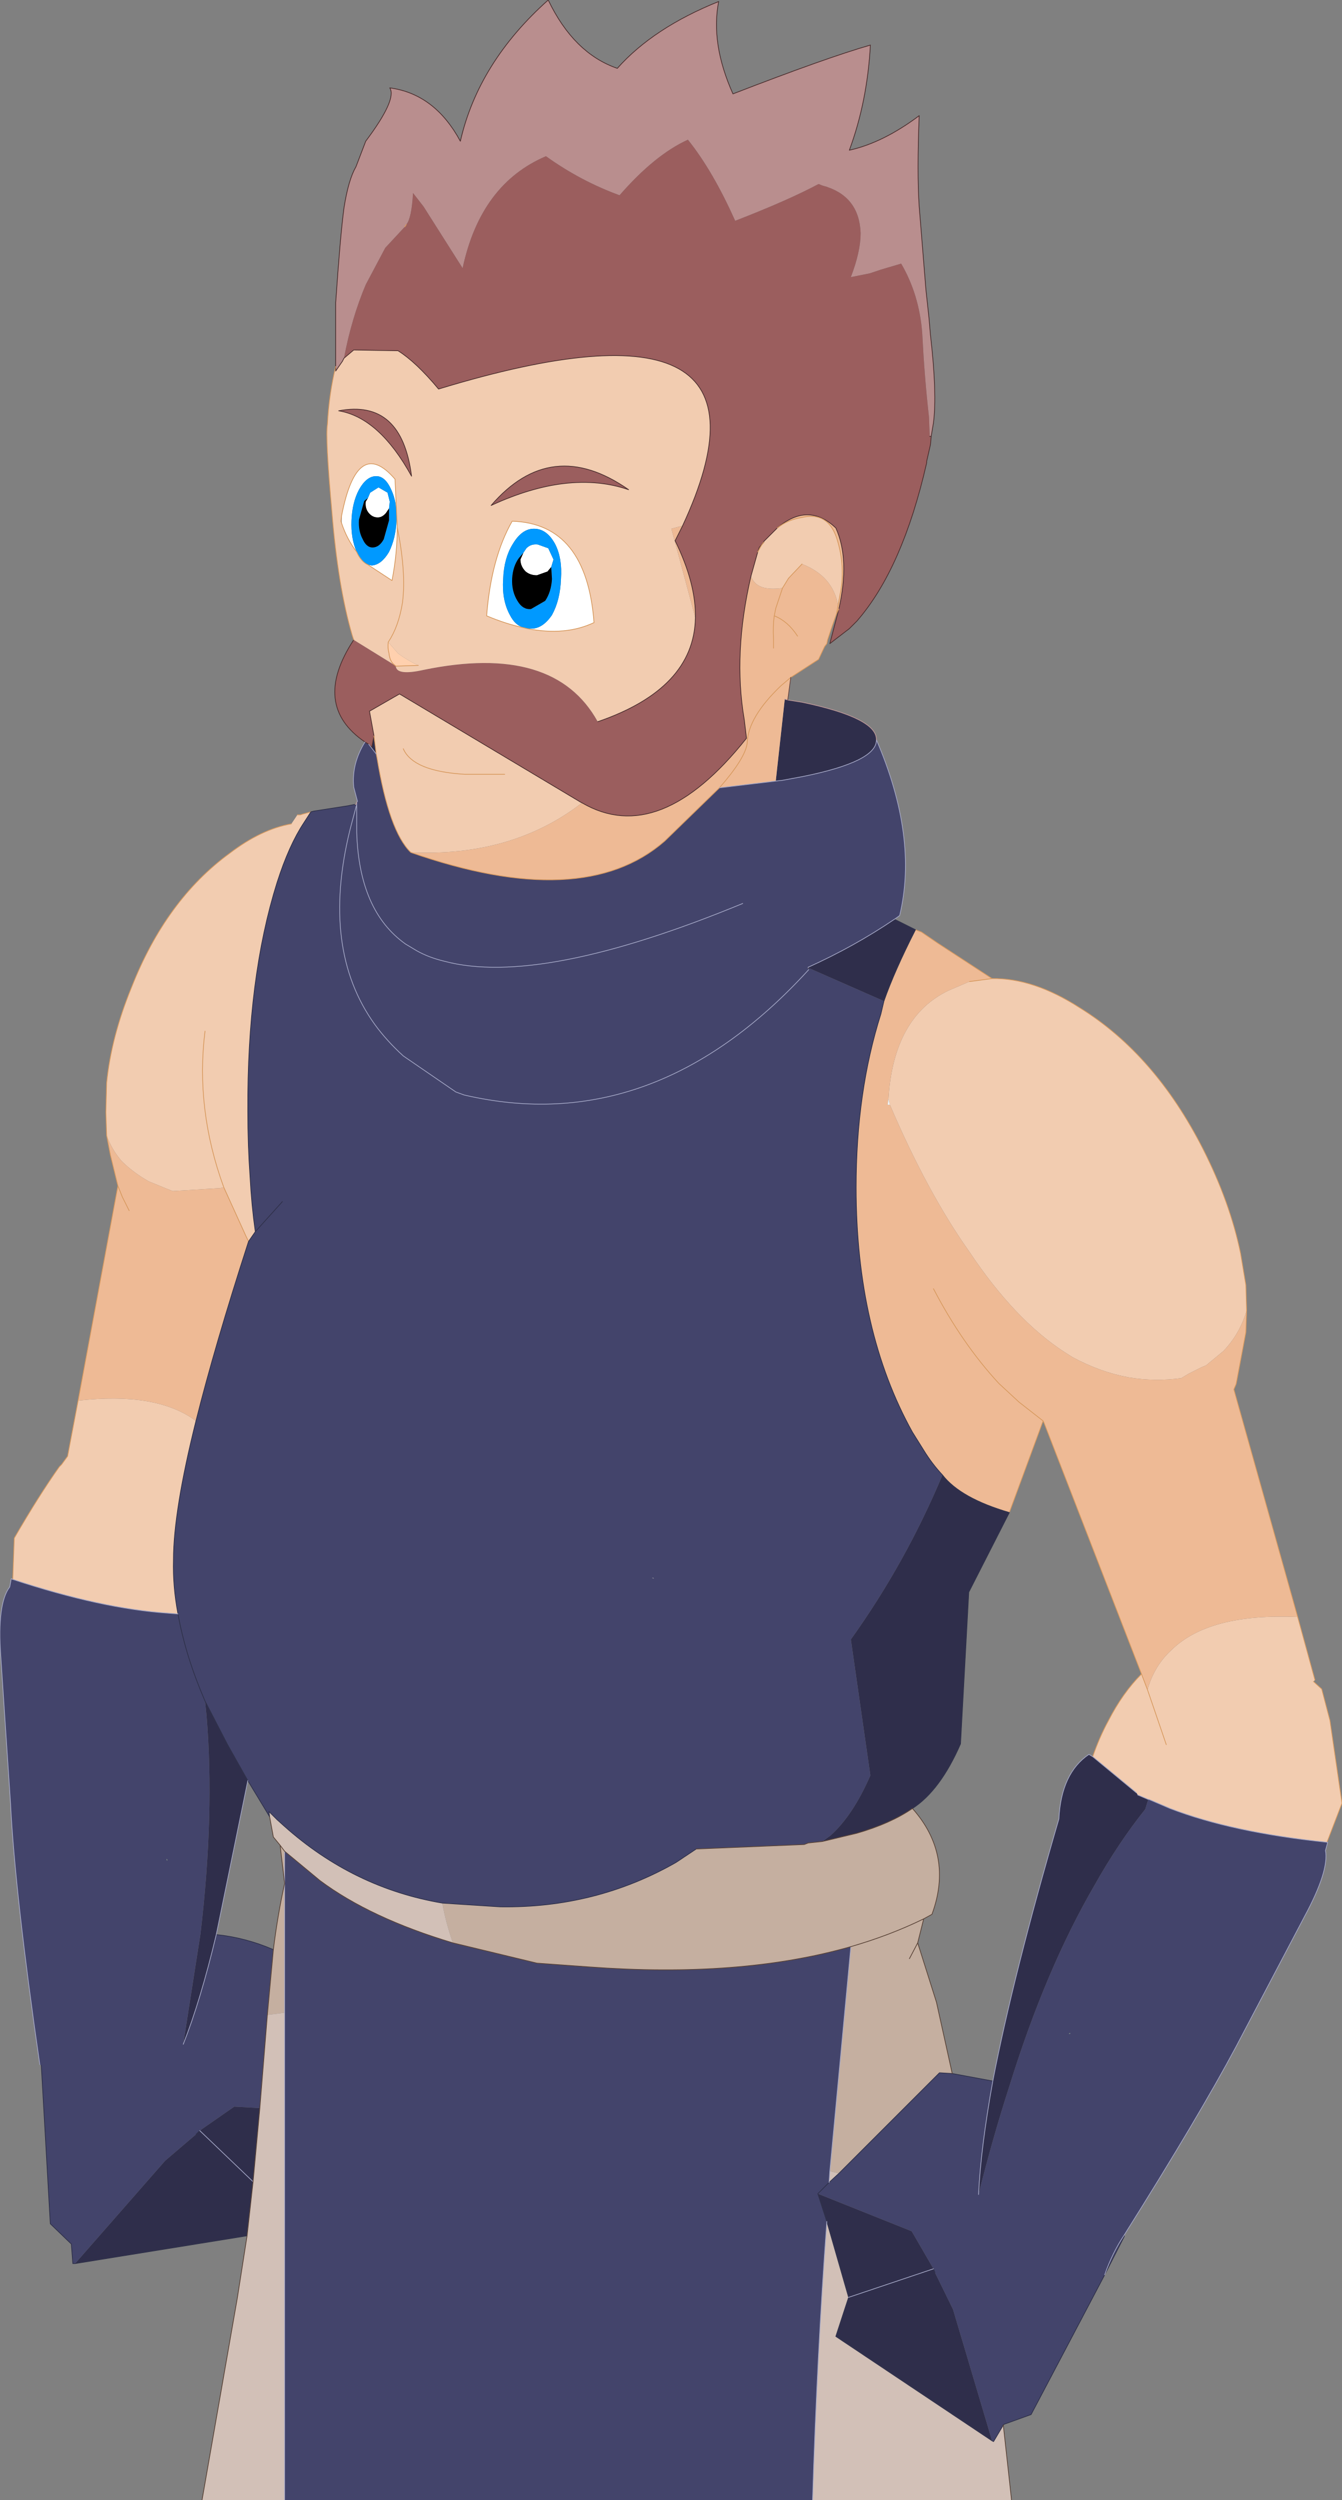 <?xml version="1.0" encoding="UTF-8" standalone="no"?>
<svg xmlns:xlink="http://www.w3.org/1999/xlink" height="166.45px" width="89.35px" xmlns="http://www.w3.org/2000/svg">
  <rect width="100%" height="100%" fill="#808080" stroke="none"/>
  <g transform="matrix(1, 0, 0, 1, -49.95, 107.9)">
    <path d="M72.3 -83.5 L72.3 -87.75 Q72.6 -92.15 72.85 -94.05 73.15 -95.95 73.65 -96.8 L74.3 -98.5 Q76.4 -101.3 75.9 -102.05 78.9 -101.65 80.6 -98.5 81.8 -103.75 86.45 -107.9 88.15 -104.35 91.05 -103.35 93.45 -106.05 97.8 -107.8 97.25 -105.0 98.75 -101.65 104.95 -104.05 107.9 -104.9 107.7 -101.15 106.5 -97.9 108.75 -98.4 111.15 -100.2 111.0 -96.4 111.15 -94.15 L111.6 -88.6 111.8 -86.75 111.9 -85.6 Q112.35 -81.7 112.1 -79.75 L111.95 -78.85 111.85 -78.85 111.8 -80.15 Q111.5 -82.8 111.35 -85.75 111.15 -88.3 109.95 -90.35 L108.6 -89.95 107.85 -89.7 106.6 -89.45 Q107.25 -91.15 107.25 -92.35 L107.25 -92.4 Q107.15 -94.9 104.7 -95.55 L104.45 -95.65 Q102.5 -94.6 98.9 -93.2 97.4 -96.55 95.75 -98.6 93.55 -97.6 91.2 -94.9 88.6 -95.85 86.3 -97.5 81.95 -95.65 80.75 -90.05 L78.15 -94.15 77.45 -95.05 Q77.35 -93.35 77.0 -92.95 L76.9 -92.8 75.6 -91.4 74.3 -88.95 Q73.35 -86.7 72.85 -84.05 L72.75 -83.85 72.3 -83.2 72.3 -83.5" fill="#b98e8e" fill-rule="evenodd" stroke="none"/>
    <path d="M111.95 -78.85 L111.9 -78.3 111.65 -77.2 111.65 -77.1 Q110.05 -70.05 107.0 -66.55 L106.5 -66.05 105.2 -65.05 105.8 -67.35 Q106.55 -70.65 105.6 -72.75 103.75 -74.5 101.7 -72.75 L100.8 -71.85 100.8 -71.8 100.5 -71.45 100.4 -71.15 99.95 -69.55 Q98.75 -64.4 99.5 -60.0 L99.65 -58.75 Q93.85 -51.45 88.7 -54.45 L88.6 -54.5 76.55 -61.7 74.55 -60.55 74.85 -58.9 74.7 -58.15 74.5 -58.35 74.25 -58.5 Q70.65 -60.95 73.5 -65.3 L76.25 -63.6 76.3 -63.55 Q76.35 -62.9 78.15 -63.3 86.85 -65.1 89.75 -59.85 96.15 -62.05 96.25 -66.75 96.3 -69.05 94.9 -71.9 L95.4 -72.9 Q103.0 -89.25 79.15 -82.0 77.65 -83.8 76.45 -84.55 L73.5 -84.6 72.85 -84.05 Q73.35 -86.7 74.3 -88.95 L75.6 -91.4 76.9 -92.8 77.0 -92.95 Q77.35 -93.35 77.45 -95.05 L78.15 -94.15 80.75 -90.05 Q81.95 -95.65 86.3 -97.5 88.6 -95.85 91.2 -94.9 93.55 -97.6 95.75 -98.6 97.4 -96.55 98.9 -93.2 102.5 -94.6 104.45 -95.65 L104.7 -95.55 Q107.15 -94.9 107.25 -92.4 L107.25 -92.35 Q107.25 -91.15 106.6 -89.45 L107.85 -89.7 108.6 -89.95 109.95 -90.35 Q111.15 -88.3 111.35 -85.75 111.5 -82.8 111.8 -80.15 L111.85 -78.85 111.95 -78.85 M77.35 -76.2 Q75.2 -80.1 72.5 -80.55 76.7 -81.35 77.35 -76.2 M82.65 -74.25 Q86.65 -78.9 91.8 -75.3 87.85 -76.65 82.65 -74.25" fill="#9b5e5e" fill-rule="evenodd" stroke="none"/>
    <path d="M116.0 -42.75 Q118.75 -42.8 121.85 -40.8 126.85 -37.7 130.05 -31.4 131.85 -27.85 132.55 -24.45 L132.9 -22.35 132.95 -20.65 Q132.5 -19.1 131.4 -17.95 L130.25 -17.0 130.0 -16.9 129.1 -16.45 128.6 -16.15 Q126.85 -15.9 125.1 -16.2 123.2 -16.55 121.35 -17.55 L120.8 -17.9 Q117.5 -20.05 114.5 -24.55 111.7 -28.5 109.2 -34.35 L109.1 -34.75 Q109.45 -40.2 113.1 -41.95 L114.5 -42.55 116.0 -42.75 M136.35 -0.25 L137.5 3.95 137.4 4.05 137.95 4.55 138.5 6.65 139.3 12.15 138.3 14.75 Q132.0 14.1 127.85 12.5 L126.45 11.9 126.4 11.9 125.7 11.6 125.6 11.45 122.7 9.05 Q123.15 7.75 123.75 6.65 124.7 4.8 125.95 3.55 L126.35 4.6 Q126.8 3.0 127.95 1.95 130.45 -0.5 136.35 -0.25 M50.8 -2.75 L50.9 -5.5 Q52.55 -8.35 53.9 -10.25 L54.05 -10.4 54.45 -10.95 55.15 -14.65 Q60.35 -15.25 63.0 -13.3 61.5 -7.3 61.5 -4.05 61.45 -2.3 61.8 -0.45 L61.15 -0.5 Q56.7 -0.8 50.8 -2.75 M57.05 -32.3 L57.0 -33.85 57.05 -35.8 Q57.35 -38.85 58.7 -42.15 61.0 -48.0 65.25 -51.1 67.35 -52.7 69.35 -53.05 L69.55 -53.35 69.75 -53.65 69.95 -53.65 70.1 -53.7 70.65 -53.85 70.2 -53.15 Q69.2 -51.65 68.4 -49.15 66.4 -42.8 66.45 -33.9 66.45 -31.65 66.6 -29.55 66.7 -27.65 66.95 -25.9 L66.5 -25.25 66.35 -25.55 64.85 -28.85 64.6 -28.8 61.45 -28.6 60.95 -28.8 60.1 -29.15 59.85 -29.25 Q58.8 -29.85 58.05 -30.6 57.4 -31.35 57.05 -32.3 M73.5 -65.3 L73.4 -65.6 Q72.45 -68.85 72.05 -73.8 71.6 -78.8 71.75 -79.65 71.85 -81.65 72.3 -83.5 L72.3 -83.2 72.75 -83.85 72.85 -84.05 73.5 -84.6 76.45 -84.55 Q77.65 -83.8 79.15 -82.0 103.0 -89.25 95.4 -72.9 L94.65 -72.7 96.25 -66.75 Q96.15 -62.05 89.75 -59.85 86.85 -65.1 78.15 -63.3 76.35 -62.9 76.3 -63.55 L77.8 -63.6 Q77.05 -63.95 76.45 -64.4 L75.8 -65.15 Q75.75 -64.75 75.85 -64.4 75.9 -63.85 76.25 -63.6 L73.5 -65.3 M74.45 -70.3 L76.05 -69.25 Q76.4 -71.05 76.4 -72.8 L76.25 -76.0 Q73.75 -78.9 72.7 -73.6 L72.65 -73.2 72.7 -73.05 Q73.05 -72.0 73.7 -71.15 74.0 -70.5 74.45 -70.3 M77.35 -76.2 Q76.7 -81.35 72.5 -80.55 75.2 -80.1 77.35 -76.2 M76.4 -72.8 Q77.0 -69.8 76.75 -67.8 76.5 -66.2 75.8 -65.15 76.5 -66.2 76.75 -67.8 77.0 -69.8 76.4 -72.8 M83.55 -56.35 L80.9 -56.35 Q77.45 -56.55 76.8 -58.05 77.45 -56.55 80.9 -56.35 L83.55 -56.35 M75.0 -57.7 L74.85 -58.9 74.55 -60.55 76.55 -61.7 88.6 -54.5 88.7 -54.45 Q84.05 -50.85 77.3 -51.15 75.85 -52.55 75.05 -57.45 L75.0 -57.7 M99.95 -69.55 L100.4 -71.15 100.65 -71.6 100.8 -71.8 100.8 -71.85 101.7 -72.75 Q102.4 -73.3 103.35 -73.45 105.05 -73.85 105.65 -72.1 106.2 -70.4 105.95 -68.7 L105.75 -67.6 Q105.4 -69.55 103.35 -70.35 L102.45 -69.4 102.05 -68.75 Q100.3 -68.5 99.95 -69.55 M63.6 -39.25 Q62.95 -34.05 64.85 -28.85 62.95 -34.05 63.6 -39.25 M82.65 -74.25 Q87.85 -76.65 91.8 -75.3 86.65 -78.9 82.65 -74.25 M85.05 -66.05 Q87.6 -65.55 89.5 -66.45 89.0 -73.05 84.05 -73.2 82.65 -70.75 82.35 -66.9 83.65 -66.35 84.85 -66.1 L85.05 -66.05 M127.6 8.25 L126.35 4.6 127.6 8.25" fill="#f2ccb0" fill-rule="evenodd" stroke="none"/>
    <path d="M75.85 -74.05 L75.75 -73.9 75.65 -73.75 Q75.4 -73.45 75.1 -73.45 74.75 -73.45 74.5 -73.75 74.25 -74.05 74.3 -74.5 L74.45 -74.75 74.6 -75.1 75.15 -75.45 75.75 -75.1 75.9 -74.5 75.85 -74.05 M74.45 -70.3 L74.7 -70.25 Q75.35 -70.3 75.85 -71.15 76.3 -72.05 76.35 -73.25 76.4 -74.45 76.0 -75.3 75.6 -76.2 75.0 -76.2 74.35 -76.2 73.85 -75.3 73.4 -74.45 73.35 -73.25 73.3 -72.05 73.7 -71.15 73.05 -72.0 72.7 -73.05 L72.7 -73.6 Q73.75 -78.9 76.25 -76.0 L76.4 -72.8 Q76.4 -71.05 76.05 -69.25 L74.45 -70.3 M86.65 -70.15 L86.4 -69.85 85.7 -69.6 Q85.25 -69.6 84.95 -69.85 84.6 -70.2 84.6 -70.65 L84.8 -71.1 85.0 -71.4 Q85.3 -71.7 85.75 -71.65 L86.45 -71.4 86.8 -70.65 86.65 -70.15 M85.05 -66.05 L85.25 -66.05 Q86.05 -66.0 86.7 -66.95 87.25 -67.95 87.3 -69.35 87.4 -70.75 86.9 -71.7 86.35 -72.7 85.5 -72.7 84.7 -72.7 84.1 -71.7 83.5 -70.75 83.45 -69.35 83.35 -67.95 83.9 -66.95 84.25 -66.25 84.85 -66.1 83.65 -66.35 82.35 -66.9 82.65 -70.75 84.05 -73.2 89.0 -73.05 89.5 -66.45 87.6 -65.55 85.05 -66.05 M93.45 -2.85 L93.5 -2.8 93.35 -2.85 93.45 -2.85" fill="#ffffff" fill-rule="evenodd" stroke="none"/>
    <path d="M74.45 -74.75 L74.2 -74.55 73.85 -73.3 Q73.8 -72.55 74.1 -72.0 74.35 -71.45 74.75 -71.45 75.2 -71.45 75.5 -72.0 L75.85 -73.25 75.85 -74.05 75.9 -74.5 75.75 -75.1 75.15 -75.45 74.6 -75.1 74.45 -74.75 M73.7 -71.15 Q73.3 -72.05 73.35 -73.25 73.4 -74.45 73.85 -75.3 74.35 -76.2 75.0 -76.2 75.6 -76.2 76.0 -75.3 76.4 -74.45 76.35 -73.25 76.3 -72.05 75.85 -71.15 75.35 -70.3 74.7 -70.25 L74.45 -70.3 Q74.0 -70.5 73.7 -71.15 M84.8 -71.1 L84.5 -70.75 Q84.1 -70.2 84.05 -69.4 84.0 -68.55 84.4 -67.9 84.75 -67.3 85.3 -67.35 L86.25 -67.9 Q86.65 -68.5 86.7 -69.35 L86.65 -70.15 86.8 -70.65 86.45 -71.4 85.75 -71.65 Q85.3 -71.7 85.0 -71.4 L84.8 -71.1 M84.85 -66.1 Q84.25 -66.25 83.9 -66.95 83.35 -67.95 83.45 -69.35 83.5 -70.75 84.1 -71.7 84.7 -72.7 85.5 -72.7 86.35 -72.7 86.9 -71.7 87.4 -70.75 87.3 -69.35 87.25 -67.95 86.7 -66.95 86.05 -66.0 85.25 -66.05 L85.05 -66.05 84.85 -66.1" fill="#0099ff" fill-rule="evenodd" stroke="none"/>
    <path d="M74.45 -74.75 L74.3 -74.5 Q74.25 -74.05 74.5 -73.75 74.75 -73.45 75.1 -73.45 75.4 -73.45 75.65 -73.75 L75.75 -73.9 75.85 -74.05 75.85 -73.25 75.5 -72.0 Q75.2 -71.45 74.75 -71.45 74.35 -71.45 74.1 -72.0 73.8 -72.55 73.85 -73.3 L74.2 -74.55 74.45 -74.75 M84.8 -71.1 L84.6 -70.65 Q84.6 -70.2 84.95 -69.85 85.25 -69.6 85.7 -69.6 L86.4 -69.85 86.65 -70.15 86.7 -69.35 Q86.65 -68.5 86.25 -67.9 L85.3 -67.35 Q84.75 -67.3 84.4 -67.9 84.0 -68.55 84.05 -69.4 84.1 -70.2 84.5 -70.75 L84.8 -71.1" fill="#000000" fill-rule="evenodd" stroke="none"/>
    <path d="M76.3 -63.55 L76.25 -63.6 Q75.9 -63.85 75.85 -64.4 75.75 -64.75 75.8 -65.15 L76.45 -64.4 Q77.05 -63.95 77.8 -63.6 L76.3 -63.55" fill="#ffd0ae" fill-rule="evenodd" stroke="none"/>
    <path d="M108.3 -58.65 Q111.1 -52.15 109.85 -46.95 L109.65 -46.8 109.5 -46.7 Q106.85 -44.9 103.75 -43.5 L103.75 -43.45 103.8 -43.35 Q93.5 -32.05 80.85 -35.0 L80.3 -35.2 76.8 -37.6 Q75.7 -38.6 74.9 -39.7 71.3 -44.7 73.25 -52.65 L73.7 -54.35 73.7 -52.5 Q73.85 -47.25 76.95 -45.05 L77.7 -44.6 Q78.5 -44.15 79.55 -43.9 85.95 -42.2 99.4 -47.75 85.95 -42.2 79.55 -43.9 78.5 -44.15 77.7 -44.6 L76.95 -45.05 Q73.85 -47.25 73.7 -52.5 L73.7 -54.35 73.25 -52.65 Q71.3 -44.7 74.9 -39.7 75.7 -38.6 76.8 -37.6 L80.3 -35.2 80.85 -35.0 Q93.5 -32.05 103.8 -43.35 L103.8 -43.45 108.8 -41.25 108.6 -40.4 Q106.95 -35.2 106.95 -28.85 106.95 -19.3 110.7 -12.55 L111.45 -11.35 Q112.0 -10.45 112.7 -9.7 110.25 -3.85 106.6 1.25 L107.9 10.3 Q106.75 12.95 105.25 14.3 L104.7 14.7 103.75 14.8 103.5 14.9 96.3 15.2 94.95 16.1 Q89.6 19.15 83.25 19.05 L79.4 18.8 Q73.5 17.8 68.9 13.7 L68.4 13.25 67.85 12.7 67.9 13.05 66.45 10.65 65.1 8.25 63.6 5.35 63.7 6.3 Q64.25 12.8 63.3 20.85 L62.15 28.2 Q63.3 25.3 64.35 20.9 66.3 21.1 68.15 21.9 L67.75 26.25 67.25 32.45 65.55 32.35 63.25 33.95 63.0 34.2 60.95 35.95 54.95 42.8 54.8 42.8 54.7 41.5 53.3 40.15 52.7 29.6 52.6 29.55 Q50.95 18.15 50.65 12.15 L50.0 2.35 Q49.75 -1.15 50.6 -2.25 L50.7 -2.8 50.8 -2.75 Q56.7 -0.8 61.15 -0.5 L61.8 -0.45 Q61.45 -2.3 61.5 -4.05 61.5 -7.3 63.0 -13.3 64.25 -18.3 66.5 -25.25 L66.95 -25.9 Q66.7 -27.65 66.6 -29.55 66.45 -31.65 66.45 -33.9 66.4 -42.8 68.4 -49.15 69.2 -51.65 70.2 -53.15 L70.65 -53.85 70.85 -53.9 73.1 -54.25 73.35 -54.3 73.6 -54.35 73.6 -54.3 73.65 -54.35 73.7 -54.35 73.7 -54.5 73.75 -54.55 73.5 -55.5 Q73.35 -57.05 74.25 -58.5 L74.5 -58.35 75.0 -57.7 75.05 -57.45 Q75.85 -52.55 77.3 -51.15 88.75 -47.15 94.2 -51.9 L97.85 -55.45 101.6 -55.9 102.05 -55.95 103.4 -56.2 Q108.35 -57.2 108.3 -58.65 M138.3 14.75 L138.35 14.75 138.2 15.3 Q138.45 16.65 136.8 19.7 L132.25 28.35 Q129.8 32.95 124.8 40.9 L124.8 41.0 123.5 43.55 118.6 52.85 116.8 53.5 116.75 53.55 116.1 54.65 116.0 54.6 113.4 45.85 112.2 43.4 112.1 43.15 110.65 40.65 104.4 38.15 105.15 37.4 104.4 38.15 105.0 40.0 Q104.35 48.85 104.05 58.55 L68.9 58.55 68.9 26.1 68.9 17.5 68.9 15.35 71.25 17.3 Q74.6 19.8 80.1 21.45 L85.7 22.8 89.15 23.05 Q99.25 23.8 106.6 21.7 L105.2 36.65 105.15 37.4 105.8 36.8 112.5 30.1 113.35 30.15 116.05 30.65 Q115.25 35.1 115.1 38.2 116.05 34.4 117.15 31.0 119.55 23.25 122.8 17.65 124.4 14.8 126.2 12.55 L126.4 11.9 126.45 11.9 127.85 12.5 Q132.0 14.1 138.3 14.75 M68.75 -27.9 L66.95 -25.9 68.75 -27.9 M93.45 -2.85 L93.35 -2.85 93.5 -2.8 93.45 -2.85 M124.8 40.9 Q124.0 42.1 123.5 43.55 124.0 42.1 124.8 40.9 M121.1 27.5 L121.2 27.5 121.2 27.45 121.1 27.5 M61.05 15.85 L61.05 15.95 61.1 15.95 61.05 15.85 M61.8 -0.45 Q62.3 2.35 63.6 5.35 62.3 2.35 61.8 -0.45" fill="#43446b" fill-rule="evenodd" stroke="none"/>
    <path d="M102.4 -61.3 L103.35 -61.15 Q108.35 -60.1 108.3 -58.65 108.35 -57.2 103.4 -56.2 L102.05 -55.95 101.6 -55.9 102.2 -61.35 102.4 -61.3 M109.5 -46.7 L110.9 -46.0 Q109.5 -43.25 108.8 -41.25 L103.8 -43.45 103.75 -43.5 Q106.85 -44.9 109.5 -46.7 M66.4 40.95 L54.95 42.8 60.95 35.95 63.0 34.2 63.25 33.95 65.55 32.35 67.25 32.45 66.8 37.35 66.4 40.95 M75.0 -57.7 L74.5 -58.35 74.7 -58.15 74.85 -58.9 75.0 -57.7 M112.7 -9.7 Q113.9 -8.15 117.15 -7.2 L114.45 -1.9 113.9 8.2 Q112.55 11.3 110.7 12.5 109.25 13.5 107.0 14.15 L104.7 14.7 105.25 14.3 Q106.75 12.95 107.9 10.3 L106.6 1.25 Q110.25 -3.85 112.7 -9.7 M116.05 30.65 Q117.4 23.65 120.45 13.2 120.6 10.15 122.45 8.9 L122.7 9.05 125.6 11.45 125.7 11.6 126.4 11.9 126.2 12.55 Q124.4 14.8 122.8 17.65 119.55 23.25 117.15 31.0 116.05 34.4 115.1 38.2 115.25 35.1 116.05 30.65 M104.4 38.15 L110.65 40.65 112.1 43.15 112.2 43.4 113.4 45.85 116.0 54.6 105.6 47.65 106.45 45.05 105.0 40.0 104.4 38.15 M112.1 43.15 L106.45 45.05 112.1 43.15 M63.6 5.35 L65.1 8.25 66.45 10.65 64.35 20.9 Q63.3 25.3 62.15 28.2 L63.3 20.85 Q64.25 12.8 63.7 6.3 L63.6 5.35 M66.8 37.35 L63.25 33.95 66.8 37.35" fill="#2f2e4b" fill-rule="evenodd" stroke="none"/>
    <path d="M73.6 -54.35 L73.65 -54.35 73.6 -54.3 73.6 -54.35 M103.8 -43.45 L103.8 -43.35 103.75 -43.45 103.8 -43.45" fill="#c1a49d" fill-rule="evenodd" stroke="none"/>
    <path d="M105.8 -67.35 L105.65 -67.05 105.35 -66.2 105.05 -65.3 105.0 -65.05 104.85 -64.85 104.45 -64.0 102.6 -62.8 102.4 -61.3 102.2 -61.35 101.6 -55.9 97.85 -55.45 94.2 -51.9 Q88.75 -47.15 77.3 -51.15 84.05 -50.85 88.7 -54.45 93.85 -51.45 99.65 -58.75 L99.5 -60.0 Q98.75 -64.4 99.95 -69.55 100.3 -68.5 102.05 -68.75 L102.45 -69.4 103.35 -70.35 Q105.4 -69.55 105.75 -67.6 L105.95 -68.7 Q106.2 -70.4 105.65 -72.1 105.05 -73.85 103.35 -73.45 102.4 -73.3 101.7 -72.75 103.75 -74.5 105.6 -72.75 106.55 -70.65 105.8 -67.35 M110.9 -46.0 L111.3 -45.85 112.4 -45.1 116.0 -42.75 114.5 -42.55 113.1 -41.95 Q109.45 -40.2 109.1 -34.75 L109.05 -34.35 109.2 -34.35 Q111.7 -28.5 114.5 -24.55 117.5 -20.05 120.8 -17.9 L121.35 -17.55 Q123.2 -16.55 125.1 -16.2 126.85 -15.9 128.6 -16.15 L129.1 -16.45 130.0 -16.9 130.25 -17.0 131.4 -17.95 Q132.5 -19.1 132.95 -20.65 L132.9 -19.2 132.3 -16.0 132.25 -15.75 132.1 -15.4 136.35 -0.25 Q130.45 -0.5 127.95 1.95 126.8 3.0 126.35 4.6 L125.95 3.55 119.45 -13.2 119.4 -13.3 117.15 -7.2 Q113.9 -8.15 112.7 -9.7 112.0 -10.45 111.45 -11.35 L110.7 -12.55 Q106.95 -19.3 106.95 -28.85 106.95 -35.2 108.6 -40.4 L108.8 -41.25 Q109.5 -43.25 110.9 -46.0 M55.15 -14.65 L57.8 -28.95 57.3 -31.0 57.05 -32.3 Q57.4 -31.35 58.05 -30.6 58.8 -29.85 59.85 -29.25 L60.1 -29.15 60.95 -28.8 61.45 -28.6 64.6 -28.8 64.85 -28.85 66.35 -25.55 66.5 -25.25 Q64.25 -18.3 63.0 -13.3 60.35 -15.25 55.15 -14.65 M95.4 -72.9 L94.9 -71.9 Q96.3 -69.05 96.25 -66.75 L94.65 -72.7 95.4 -72.9 M100.4 -71.15 L100.5 -71.45 100.8 -71.8 100.65 -71.6 100.4 -71.15 M58.55 -27.3 L58.2 -28.0 58.1 -28.2 57.8 -28.95 58.1 -28.2 58.2 -28.0 58.55 -27.3 M102.6 -62.8 L101.95 -62.25 Q99.75 -60.15 99.7 -58.45 99.6 -57.45 97.85 -55.45 99.6 -57.45 99.7 -58.45 99.75 -60.15 101.95 -62.25 L102.6 -62.8 M105.65 -67.05 L105.75 -67.6 105.65 -67.05 M101.45 -64.75 L101.45 -65.35 Q101.4 -66.2 101.5 -66.9 L101.6 -67.4 102.05 -68.75 101.6 -67.4 101.5 -66.9 Q102.4 -66.55 103.05 -65.55 102.4 -66.55 101.5 -66.9 101.4 -66.2 101.45 -65.35 L101.45 -64.75 M112.1 -22.1 Q114.0 -18.45 116.45 -15.8 L117.8 -14.55 119.4 -13.3 117.8 -14.55 116.45 -15.8 Q114.0 -18.45 112.1 -22.1" fill="#eeba95" fill-rule="evenodd" stroke="none"/>
    <path d="M103.75 -43.45 L103.75 -43.5 103.8 -43.45 103.75 -43.45" fill="#b48f87" fill-rule="evenodd" stroke="none"/>
    <path d="M109.1 -34.75 L109.2 -34.35 109.05 -34.35 109.1 -34.75" fill="#f2f2f2" fill-rule="evenodd" stroke="none"/>
    <path d="M110.7 12.5 Q113.45 15.6 112.0 19.55 L111.45 19.85 111.05 21.45 112.3 25.4 113.35 30.15 112.5 30.1 105.8 36.8 105.2 36.65 106.6 21.7 Q99.25 23.8 89.15 23.05 L85.7 22.8 80.1 21.45 Q79.6 20.0 79.4 18.8 L83.25 19.05 Q89.6 19.15 94.95 16.1 L96.3 15.2 103.5 14.9 103.75 14.8 104.7 14.7 107.0 14.15 Q109.25 13.5 110.7 12.5 M111.05 21.45 L110.5 22.5 111.05 21.45 M111.45 19.85 Q109.2 20.95 106.6 21.7 109.2 20.95 111.45 19.85 M68.6 14.95 L68.9 15.35 68.9 17.5 68.9 26.1 67.75 26.25 68.15 21.9 Q68.45 19.5 68.9 17.5 L68.6 14.95" fill="#c5afa0" fill-rule="evenodd" stroke="none"/>
    <path d="M121.1 27.5 L121.2 27.45 121.2 27.5 121.1 27.5 M61.05 15.85 L61.1 15.95 61.05 15.95 61.05 15.85" fill="#89a58a" fill-rule="evenodd" stroke="none"/>
    <path d="M116.75 53.55 L117.3 58.55 104.05 58.55 Q104.35 48.85 105.0 40.0 L106.45 45.05 105.6 47.65 116.0 54.6 116.1 54.65 116.75 53.55 M68.9 58.55 L63.4 58.55 65.75 45.1 66.4 40.95 66.8 37.35 67.25 32.45 67.75 26.25 68.9 26.1 68.9 58.55 M79.4 18.8 Q79.6 20.0 80.1 21.45 74.6 19.8 71.25 17.3 L68.9 15.35 68.6 14.95 68.15 14.4 67.9 13.05 67.85 12.7 68.4 13.25 68.9 13.7 Q73.5 17.8 79.4 18.8 M105.8 36.8 L105.15 37.4 105.2 36.65 105.8 36.8" fill="#d2c0b7" fill-rule="evenodd" stroke="none"/>
    <path d="M72.3 -83.5 L72.3 -87.75 Q72.6 -92.15 72.85 -94.05 73.15 -95.95 73.65 -96.8 L74.3 -98.5 Q76.4 -101.3 75.9 -102.05 78.9 -101.65 80.6 -98.5 81.8 -103.75 86.45 -107.9 88.15 -104.35 91.05 -103.35 93.45 -106.05 97.8 -107.8 97.25 -105.0 98.75 -101.65 104.95 -104.05 107.9 -104.9 107.7 -101.15 106.5 -97.9 108.75 -98.4 111.15 -100.2 111.0 -96.4 111.15 -94.15 L111.6 -88.6 111.8 -86.75 111.9 -85.6 Q112.35 -81.7 112.1 -79.75 L111.95 -78.85 111.9 -78.3 111.65 -77.2 111.65 -77.1 Q110.05 -70.05 107.0 -66.55 L106.5 -66.05 105.2 -65.05 105.8 -67.35 M74.25 -58.5 Q70.65 -60.95 73.5 -65.3 M72.3 -83.5 L72.3 -83.2 72.75 -83.85 72.85 -84.05 73.5 -84.6 76.45 -84.55 Q77.65 -83.8 79.15 -82.0 103.0 -89.25 95.4 -72.9 L94.9 -71.9 Q96.3 -69.05 96.25 -66.75 96.15 -62.05 89.75 -59.85 M111.85 -78.85 L111.95 -78.85 M77.35 -76.2 Q75.2 -80.1 72.5 -80.55 76.7 -81.35 77.35 -76.2 M74.85 -58.9 L74.7 -58.15 74.5 -58.35 74.25 -58.5 M74.85 -58.9 L74.55 -60.55 76.55 -61.7 88.6 -54.5 88.7 -54.45 Q93.85 -51.45 99.65 -58.75 L99.5 -60.0 Q98.75 -64.4 99.95 -69.55 L100.4 -71.15 100.5 -71.45 100.8 -71.8 100.8 -71.85 101.7 -72.75 Q103.75 -74.5 105.6 -72.75 106.55 -70.65 105.8 -67.35 M82.65 -74.25 Q87.85 -76.65 91.8 -75.3 86.65 -78.9 82.65 -74.25" fill="none" stroke="#4b2e2e" stroke-linecap="round" stroke-linejoin="round" stroke-width="0.05"/>
    <path d="M105.8 -67.35 L105.65 -67.05 105.35 -66.2 105.05 -65.3 105.0 -65.05 104.85 -64.85 104.45 -64.0 102.6 -62.8 M110.9 -46.0 L111.3 -45.85 112.4 -45.1 116.0 -42.75 Q118.75 -42.8 121.85 -40.8 126.85 -37.7 130.05 -31.4 131.85 -27.85 132.55 -24.45 L132.9 -22.35 132.95 -20.65 132.9 -19.2 132.3 -16.0 132.25 -15.75 132.1 -15.4 136.35 -0.25 137.5 3.95 M137.4 4.05 L137.95 4.55 138.5 6.65 139.3 12.15 138.3 14.75 M50.8 -2.75 L50.9 -5.5 Q52.55 -8.35 53.9 -10.25 L54.05 -10.4 54.45 -10.95 55.15 -14.65 57.8 -28.95 57.3 -31.0 57.05 -32.3 57.0 -33.85 57.05 -35.8 Q57.35 -38.85 58.7 -42.15 61.0 -48.0 65.25 -51.1 67.35 -52.7 69.35 -53.05 M69.75 -53.65 L69.95 -53.65 70.1 -53.7 70.65 -53.85 M73.5 -65.3 L73.4 -65.6 Q72.45 -68.85 72.05 -73.8 71.6 -78.8 71.75 -79.65 71.85 -81.65 72.3 -83.5 M76.9 -92.8 L77.0 -92.95 M76.3 -63.55 L76.25 -63.6 Q75.9 -63.85 75.85 -64.4 75.75 -64.75 75.8 -65.15 76.5 -66.2 76.75 -67.8 77.0 -69.8 76.4 -72.8 L76.25 -76.0 Q73.75 -78.9 72.7 -73.6 L72.65 -73.2 72.7 -73.05 Q73.05 -72.0 73.7 -71.15 74.0 -70.5 74.45 -70.3 L76.05 -69.25 Q76.4 -71.05 76.4 -72.8 M76.3 -63.55 L77.8 -63.6 M76.8 -58.05 Q77.45 -56.55 80.9 -56.35 L83.55 -56.35 M75.0 -57.7 L74.85 -58.9 M77.3 -51.15 Q75.85 -52.55 75.05 -57.45 L75.0 -57.7 M66.5 -25.25 L66.35 -25.55 64.85 -28.85 Q62.95 -34.05 63.6 -39.25 M57.8 -28.95 L58.1 -28.2 58.2 -28.0 58.55 -27.3 M100.8 -71.8 L100.65 -71.6 100.4 -71.15 M85.05 -66.05 Q87.6 -65.55 89.5 -66.45 89.0 -73.05 84.05 -73.2 82.65 -70.75 82.35 -66.9 83.65 -66.35 84.85 -66.1 L85.05 -66.05 M77.3 -51.15 Q88.75 -47.15 94.2 -51.9 L97.85 -55.45 Q99.6 -57.45 99.7 -58.45 99.75 -60.15 101.95 -62.25 L102.6 -62.8 M101.7 -72.75 Q102.4 -73.3 103.35 -73.45 105.05 -73.85 105.65 -72.1 106.2 -70.4 105.95 -68.7 L105.75 -67.6 105.65 -67.05 M103.35 -70.35 L102.45 -69.4 102.05 -68.75 101.6 -67.4 101.5 -66.9 Q102.4 -66.55 103.05 -65.55 M101.5 -66.9 Q101.4 -66.2 101.45 -65.35 L101.45 -64.75 M116.0 -42.75 L114.5 -42.55 M117.15 -7.2 L119.4 -13.3 117.8 -14.55 116.45 -15.8 Q114.0 -18.45 112.1 -22.1 M125.95 3.55 L119.45 -13.2 119.4 -13.3 M122.7 9.05 Q123.15 7.75 123.75 6.65 124.7 4.8 125.95 3.55 L126.35 4.6 127.6 8.25" fill="none" stroke="#d7995e" stroke-linecap="round" stroke-linejoin="round" stroke-width="0.05"/>
    <path d="M109.5 -46.7 L110.9 -46.0 M124.8 40.9 L124.8 41.0 123.5 43.55 118.6 52.85 116.8 53.5 116.75 53.55 M66.4 40.95 L54.95 42.8 54.8 42.8 54.7 41.5 53.3 40.15 52.7 29.6 M70.65 -53.85 L70.85 -53.9 73.1 -54.25 73.35 -54.3 73.6 -54.35 M66.5 -25.25 L66.95 -25.9 Q66.7 -27.65 66.6 -29.55 66.45 -31.65 66.45 -33.9 66.4 -42.8 68.4 -49.15 69.2 -51.65 70.2 -53.15 L70.65 -53.85 M73.7 -54.35 L73.65 -54.35 73.6 -54.3 73.6 -54.35 M66.95 -25.9 L68.75 -27.9 M61.8 -0.45 Q61.45 -2.3 61.5 -4.05 61.5 -7.3 63.0 -13.3 64.25 -18.3 66.5 -25.25 M103.8 -43.45 L103.8 -43.35 M108.8 -41.25 Q109.5 -43.25 110.9 -46.0 M108.8 -41.25 L108.6 -40.4 Q106.95 -35.2 106.95 -28.85 106.95 -19.3 110.7 -12.55 L111.45 -11.35 Q112.0 -10.45 112.7 -9.7 113.9 -8.15 117.15 -7.2 L114.45 -1.9 113.9 8.2 Q112.55 11.3 110.7 12.5 M113.35 30.15 L116.05 30.65 M96.3 15.2 L94.95 16.1 Q89.6 19.15 83.25 19.05 L79.4 18.8 M113.35 30.15 L112.5 30.1 105.8 36.8 105.15 37.4 104.4 38.15 105.0 40.0 106.45 45.05 M112.1 43.15 L112.2 43.4 M116.0 54.6 L116.1 54.65 116.75 53.55 M116.0 54.6 L105.6 47.65 106.45 45.05 M66.45 10.65 L65.1 8.25 63.6 5.35 Q62.3 2.35 61.8 -0.45 M66.45 10.65 L67.9 13.05 67.85 12.7 68.4 13.25 68.9 13.7 Q73.5 17.8 79.4 18.8 M68.15 21.9 Q66.3 21.1 64.35 20.9 M63.25 33.95 L63.0 34.2" fill="none" stroke="#2f314a" stroke-linecap="round" stroke-linejoin="round" stroke-width="0.05"/>
    <path d="M108.3 -58.65 Q111.1 -52.15 109.85 -46.95 L109.65 -46.8 109.5 -46.7 M138.3 14.75 L138.35 14.75 138.2 15.3 Q138.45 16.65 136.8 19.7 L132.25 28.35 Q129.8 32.95 124.8 40.9 M52.6 29.55 Q50.95 18.15 50.65 12.15 L50.0 2.35 Q49.75 -1.15 50.6 -2.25 L50.7 -2.8 50.8 -2.75 M73.7 -54.5 L73.75 -54.55 73.5 -55.5 Q73.35 -57.05 74.25 -58.5 M74.5 -58.35 L75.0 -57.7 M73.7 -54.35 L73.7 -54.5 M103.8 -43.35 Q93.5 -32.05 80.85 -35.0 L80.3 -35.2 76.8 -37.6 Q75.7 -38.6 74.9 -39.7 71.3 -44.7 73.25 -52.65 L73.7 -54.35 73.7 -52.5 Q73.85 -47.25 76.95 -45.05 L77.7 -44.6 Q78.5 -44.15 79.55 -43.9 85.95 -42.2 99.4 -47.75 M61.8 -0.45 L61.15 -0.5 Q56.7 -0.8 50.8 -2.75 M101.6 -55.9 L102.05 -55.95 103.4 -56.2 Q108.35 -57.2 108.3 -58.65 M97.85 -55.45 L101.6 -55.9 M103.75 -43.5 Q106.85 -44.9 109.5 -46.7 M116.05 30.65 Q117.4 23.65 120.45 13.2 120.6 10.15 122.45 8.9 L122.7 9.05 M126.4 11.9 L125.7 11.6 M125.6 11.45 L122.7 9.05 M126.4 11.9 L126.45 11.9 127.85 12.5 Q132.0 14.1 138.3 14.75 M123.5 43.55 Q124.0 42.1 124.8 40.9 M105.2 36.65 L105.15 37.4 M106.45 45.05 L112.1 43.15 M116.05 30.65 Q115.25 35.1 115.1 38.2 M105.2 36.65 L106.6 21.7 M105.0 40.0 Q104.35 48.85 104.05 58.55 M62.15 28.2 Q63.3 25.3 64.35 20.9 L66.45 10.65 M68.9 15.35 L68.9 17.5 68.9 26.1 68.9 58.55 M63.25 33.95 L66.8 37.35" fill="none" stroke="#a2a5c4" stroke-linecap="round" stroke-linejoin="round" stroke-width="0.05"/>
    <path d="M102.4 -61.3 L103.35 -61.15 Q108.35 -60.1 108.3 -58.65 M73.6 -54.35 L73.65 -54.35 73.7 -54.5 M102.2 -61.35 L102.4 -61.3" fill="none" stroke="#bc9898" stroke-linecap="round" stroke-linejoin="round" stroke-width="0.05"/>
    <path d="M102.6 -62.8 L102.4 -61.3" fill="none" stroke="#674743" stroke-linecap="round" stroke-linejoin="round" stroke-width="0.05"/>
    <path d="M116.75 53.55 L117.3 58.55 M63.4 58.55 L65.75 45.1 66.4 40.95 M110.7 12.5 Q113.45 15.6 112.0 19.55 L111.45 19.85 111.05 21.45 112.3 25.4 113.35 30.15 M104.7 14.7 L107.0 14.15 Q109.25 13.5 110.7 12.5 M110.5 22.5 L111.05 21.45 M104.7 14.7 L103.75 14.8 103.5 14.9 96.3 15.2 M80.1 21.45 L85.7 22.8 89.15 23.05 Q99.25 23.8 106.6 21.7 109.2 20.95 111.45 19.85 M68.6 14.95 L68.9 15.35 71.25 17.3 Q74.6 19.8 80.1 21.45 M67.9 13.05 L68.15 14.4 68.6 14.95 68.9 17.5 Q68.45 19.5 68.15 21.9 L67.75 26.25 67.25 32.45 66.8 37.35 66.4 40.95" fill="none" stroke="#594337" stroke-linecap="round" stroke-linejoin="round" stroke-width="0.05"/>
  </g>
</svg>

